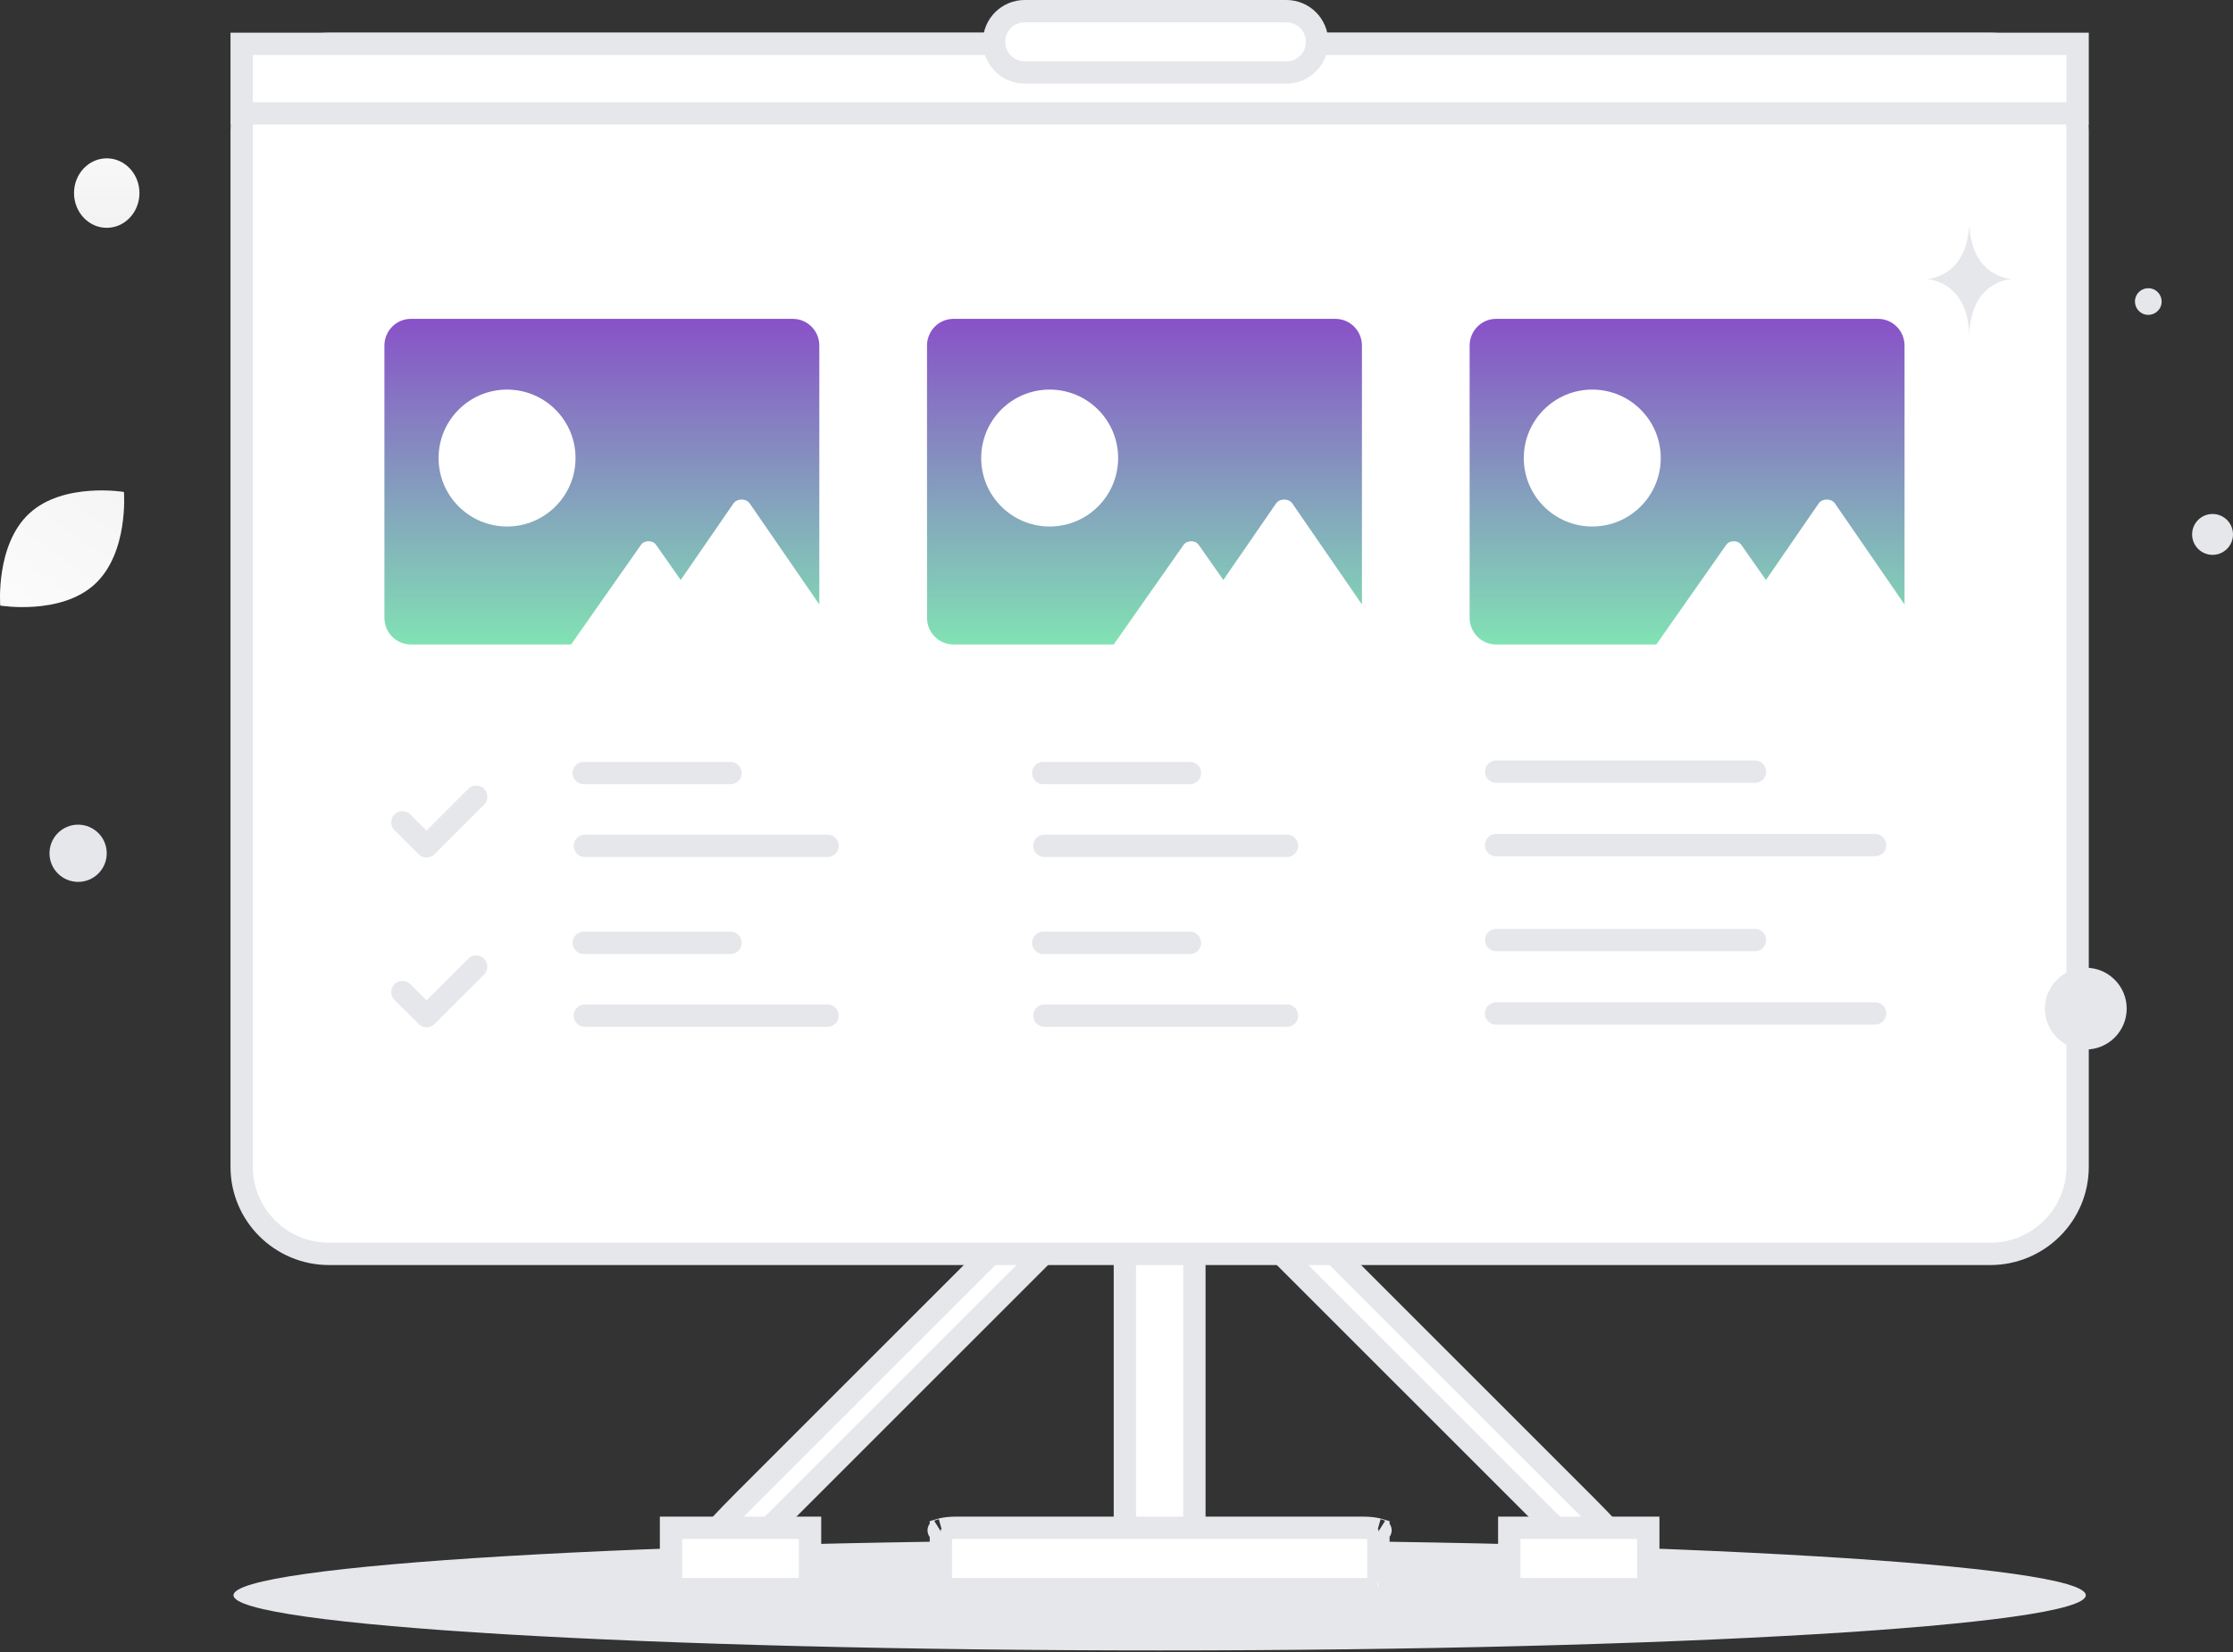 <svg width="200" height="148" viewBox="0 0 200 148" fill="none" xmlns="http://www.w3.org/2000/svg">
  <rect x="0" y="0" width="200" height="148" fill="#333333" stroke="none"/>
  <path d="M103.864 147.859C149.677 147.859 186.816 145.645 186.816 142.915C186.816 140.184 149.677 137.97 103.864 137.97C58.052 137.97 20.913 140.184 20.913 142.915C20.913 145.645 58.052 147.859 103.864 147.859Z" fill="#E5E7EB"/>
  <path d="M106.656 139.435H101.073C100.895 139.435 100.751 137.818 100.751 135.824V96.535C100.751 94.541 100.895 92.924 101.073 92.924H106.656C106.833 92.924 106.977 94.541 106.977 96.535V135.824C106.977 137.818 106.833 139.435 106.656 139.435Z" fill="white" stroke="#E5E7EB" stroke-width="2"/>
  <path d="M65.846 139.7L63.731 137.585C63.664 137.517 64.96 136.112 66.626 134.446L99.448 101.624C101.114 99.958 102.52 98.661 102.587 98.729L104.702 100.844C104.769 100.911 103.473 102.316 101.807 103.982L68.985 136.805C67.319 138.471 65.913 139.767 65.846 139.7Z" fill="white" stroke="#E5E7EB" stroke-width="2"/>
  <path d="M142.79 140.103L144.905 137.988C144.972 137.921 143.662 136.501 141.978 134.818L108.816 101.655C107.133 99.972 105.713 98.661 105.646 98.729L103.531 100.844C103.463 100.911 104.774 102.331 106.457 104.014L139.62 137.176C141.303 138.86 142.723 140.17 142.79 140.103Z" fill="white" stroke="#E5E7EB" stroke-width="2"/>
  <path d="M178.248 112.334H29.481C25.151 112.334 21.645 108.839 21.645 104.536V11.728C21.645 7.425 25.151 3.93 29.481 3.93H178.248C182.577 3.93 186.083 7.425 186.083 11.728V104.536C186.083 108.839 182.577 112.334 178.248 112.334Z" fill="white" stroke="#E5E7EB" stroke-width="2"/>
  <path d="M42.65 71.38L38.204 75.823L36.044 73.669M52.284 69.254H65.426M93.438 69.254H106.58M134.006 69.134H157.188M134.006 84.22H157.188M52.387 75.775H74.119M93.54 75.775H115.273M133.998 75.711H167.942M133.998 90.797H167.942M42.65 86.593L38.204 91.035L36.044 88.882M52.284 84.468H65.426M93.438 84.468H106.58M52.387 90.988H74.119M93.54 90.988H115.273" stroke="#E5E7EB" stroke-width="2" stroke-linecap="round" stroke-linejoin="round"/>
  <path d="M122.091 142.365H85.638C85.102 142.365 84.641 142.309 84.336 142.23C84.314 142.225 84.293 142.219 84.271 142.212V137.025C84.291 137.019 84.313 137.013 84.336 137.007C84.641 136.929 85.102 136.872 85.638 136.872H122.091C122.627 136.872 123.088 136.929 123.393 137.007C123.416 137.013 123.438 137.019 123.458 137.025V142.212C123.436 142.219 123.414 142.225 123.393 142.23C123.088 142.309 122.627 142.365 122.091 142.365ZM84.084 142.142C84.069 142.133 84.073 142.133 84.086 142.143L84.084 142.142ZM84.084 137.095L84.086 137.094C84.073 137.104 84.069 137.104 84.084 137.095ZM123.645 137.095C123.66 137.104 123.656 137.104 123.643 137.094L123.645 137.095ZM123.645 142.142L123.643 142.143C123.656 142.133 123.66 142.133 123.645 142.142ZM72.552 136.872V142.365H60.1V136.872H72.552ZM147.629 136.872V142.365H135.177V136.872H147.629ZM21.645 3.93H186.083V10.156H21.645V3.93Z" fill="white" stroke="#E5E7EB" stroke-width="2"/>
  <path d="M115.217 1H91.778C90.261 1 89.032 2.23 89.032 3.747C89.032 5.264 90.261 6.493 91.778 6.493H115.217C116.734 6.493 117.964 5.264 117.964 3.747C117.964 2.23 116.734 1 115.217 1Z" fill="white" stroke="#E5E7EB" stroke-width="2"/>
  <path fill-rule="evenodd" clip-rule="evenodd" d="M34.43 30.962V55.343C34.43 56.666 35.49 57.738 36.798 57.738H71.038H51.15L57.414 48.808C57.713 48.382 58.46 48.382 58.759 48.808L60.952 51.935L60.969 51.959L60.984 51.938L65.688 45.108C66.013 44.635 66.828 44.635 67.153 45.108L73.383 54.154V55.349V30.962C73.383 29.639 72.321 28.567 71.015 28.567H36.798C35.49 28.567 34.43 29.639 34.43 30.962Z" fill="url(#paint0_linear_4194_72108)"/>
  <path d="M45.415 47.168C42.028 47.168 39.282 44.422 39.282 41.035C39.282 37.648 42.028 34.902 45.415 34.902C48.802 34.902 51.548 37.648 51.548 41.035C51.548 44.422 48.802 47.168 45.415 47.168Z" fill="white"/>
  <path fill-rule="evenodd" clip-rule="evenodd" d="M83.029 30.962V55.343C83.029 56.666 84.089 57.738 85.397 57.738H119.638H99.749L106.014 48.808C106.312 48.382 107.06 48.382 107.358 48.808L109.551 51.935L109.569 51.959L109.583 51.938L114.287 45.108C114.613 44.635 115.428 44.635 115.753 45.108L121.983 54.154V55.347V30.962C121.983 29.639 120.92 28.567 119.615 28.567H85.397C84.089 28.567 83.029 29.639 83.029 30.962Z" fill="url(#paint1_linear_4194_72108)"/>
  <path d="M94.014 47.168C90.626 47.168 87.881 44.422 87.881 41.035C87.881 37.648 90.626 34.902 94.014 34.902C97.401 34.902 100.147 37.648 100.147 41.035C100.147 44.422 97.401 47.168 94.014 47.168Z" fill="white"/>
  <path fill-rule="evenodd" clip-rule="evenodd" d="M131.628 30.962V55.343C131.628 56.666 132.688 57.738 133.996 57.738H168.237H148.348L154.613 48.808C154.912 48.382 155.659 48.382 155.958 48.808L158.151 51.935L158.168 51.959L158.182 51.938L162.887 45.108C163.212 44.635 164.027 44.635 164.352 45.108L170.582 54.154V55.348V30.962C170.582 29.639 169.52 28.567 168.214 28.567H133.996C132.688 28.567 131.628 29.639 131.628 30.962Z" fill="url(#paint2_linear_4194_72108)"/>
  <path d="M142.613 47.168C139.226 47.168 136.48 44.422 136.48 41.035C136.48 37.648 139.226 34.902 142.613 34.902C146.001 34.902 148.746 37.648 148.746 41.035C148.746 44.422 146.001 47.168 142.613 47.168Z" fill="white"/>
  <path d="M8.486 52.341C5.428 55.152 0.022 54.252 0.022 54.252C0.022 54.252 -0.421 48.793 2.64 45.984C5.698 43.173 11.1 44.072 11.1 44.072C11.1 44.072 11.544 49.53 8.486 52.341Z" fill="url(#paint3_linear_4194_72108)"/>
  <path d="M6.996 73.88C8.412 73.88 9.56 75.028 9.56 76.444C9.56 77.86 8.412 79.007 6.996 79.007C5.58 79.007 4.433 77.86 4.433 76.444C4.433 75.028 5.58 73.88 6.996 73.88Z" fill="#E5E7EB"/>
  <path d="M9.56 14.184C11.178 14.184 12.49 15.578 12.49 17.297C12.49 19.016 11.178 20.41 9.56 20.41C7.942 20.41 6.63 19.016 6.63 17.297C6.63 15.578 7.942 14.184 9.56 14.184Z" fill="url(#paint4_linear_4194_72108)"/>
  <path d="M186.816 94.023C188.838 94.023 190.478 92.383 190.478 90.36C190.478 88.338 188.838 86.698 186.816 86.698C184.793 86.698 183.153 88.338 183.153 90.36C183.153 92.383 184.793 94.023 186.816 94.023Z" fill="#E5E7EB"/>
  <path d="M191.258 26.705C191.088 27.343 191.466 27.999 192.104 28.169C192.742 28.34 193.398 27.962 193.568 27.324C193.739 26.686 193.361 26.03 192.723 25.86C192.085 25.689 191.429 26.067 191.258 26.705Z" fill="#E5E7EB"/>
  <path d="M198.169 49.709C199.18 49.709 200 48.889 200 47.877C200 46.866 199.18 46.046 198.169 46.046C197.158 46.046 196.338 46.866 196.338 47.877C196.338 48.889 197.158 49.709 198.169 49.709Z" fill="#E5E7EB"/>
  <path d="M176.407 20.41H176.351C176.02 24.932 172.533 25.001 172.533 25.001C172.533 25.001 176.378 25.074 176.378 30.298C176.378 25.074 180.224 25.001 180.224 25.001C180.224 25.001 176.738 24.932 176.407 20.41Z" fill="#E5E7EB"/>
  <defs>
    <linearGradient id="paint0_linear_4194_72108" x1="53.907" y1="28.567" x2="53.907" y2="57.738" gradientUnits="userSpaceOnUse">
      <stop stop-color="#8851C8"/>
      <stop offset="1" stop-color="#81E2B4"/>
    </linearGradient>
    <linearGradient id="paint1_linear_4194_72108" x1="102.506" y1="28.567" x2="102.506" y2="57.738" gradientUnits="userSpaceOnUse">
      <stop stop-color="#8851C8"/>
      <stop offset="1" stop-color="#81E2B4"/>
    </linearGradient>
    <linearGradient id="paint2_linear_4194_72108" x1="151.105" y1="28.567" x2="151.105" y2="57.738" gradientUnits="userSpaceOnUse">
      <stop stop-color="#8851C8"/>
      <stop offset="1" stop-color="#81E2B4"/>
    </linearGradient>
    <linearGradient id="paint3_linear_4194_72108" x1="-3.629" y1="61.858" x2="19.067" y2="29.98" gradientUnits="userSpaceOnUse">
      <stop stop-color="white"/>
      <stop offset="1" stop-color="#EEEEEE"/>
    </linearGradient>
    <linearGradient id="paint4_linear_4194_72108" x1="12.614" y1="7.581" x2="12.411" y2="24.07" gradientUnits="userSpaceOnUse">
      <stop stop-color="white"/>
      <stop offset="1" stop-color="#EEEEEE"/>
    </linearGradient>
  </defs>
</svg>